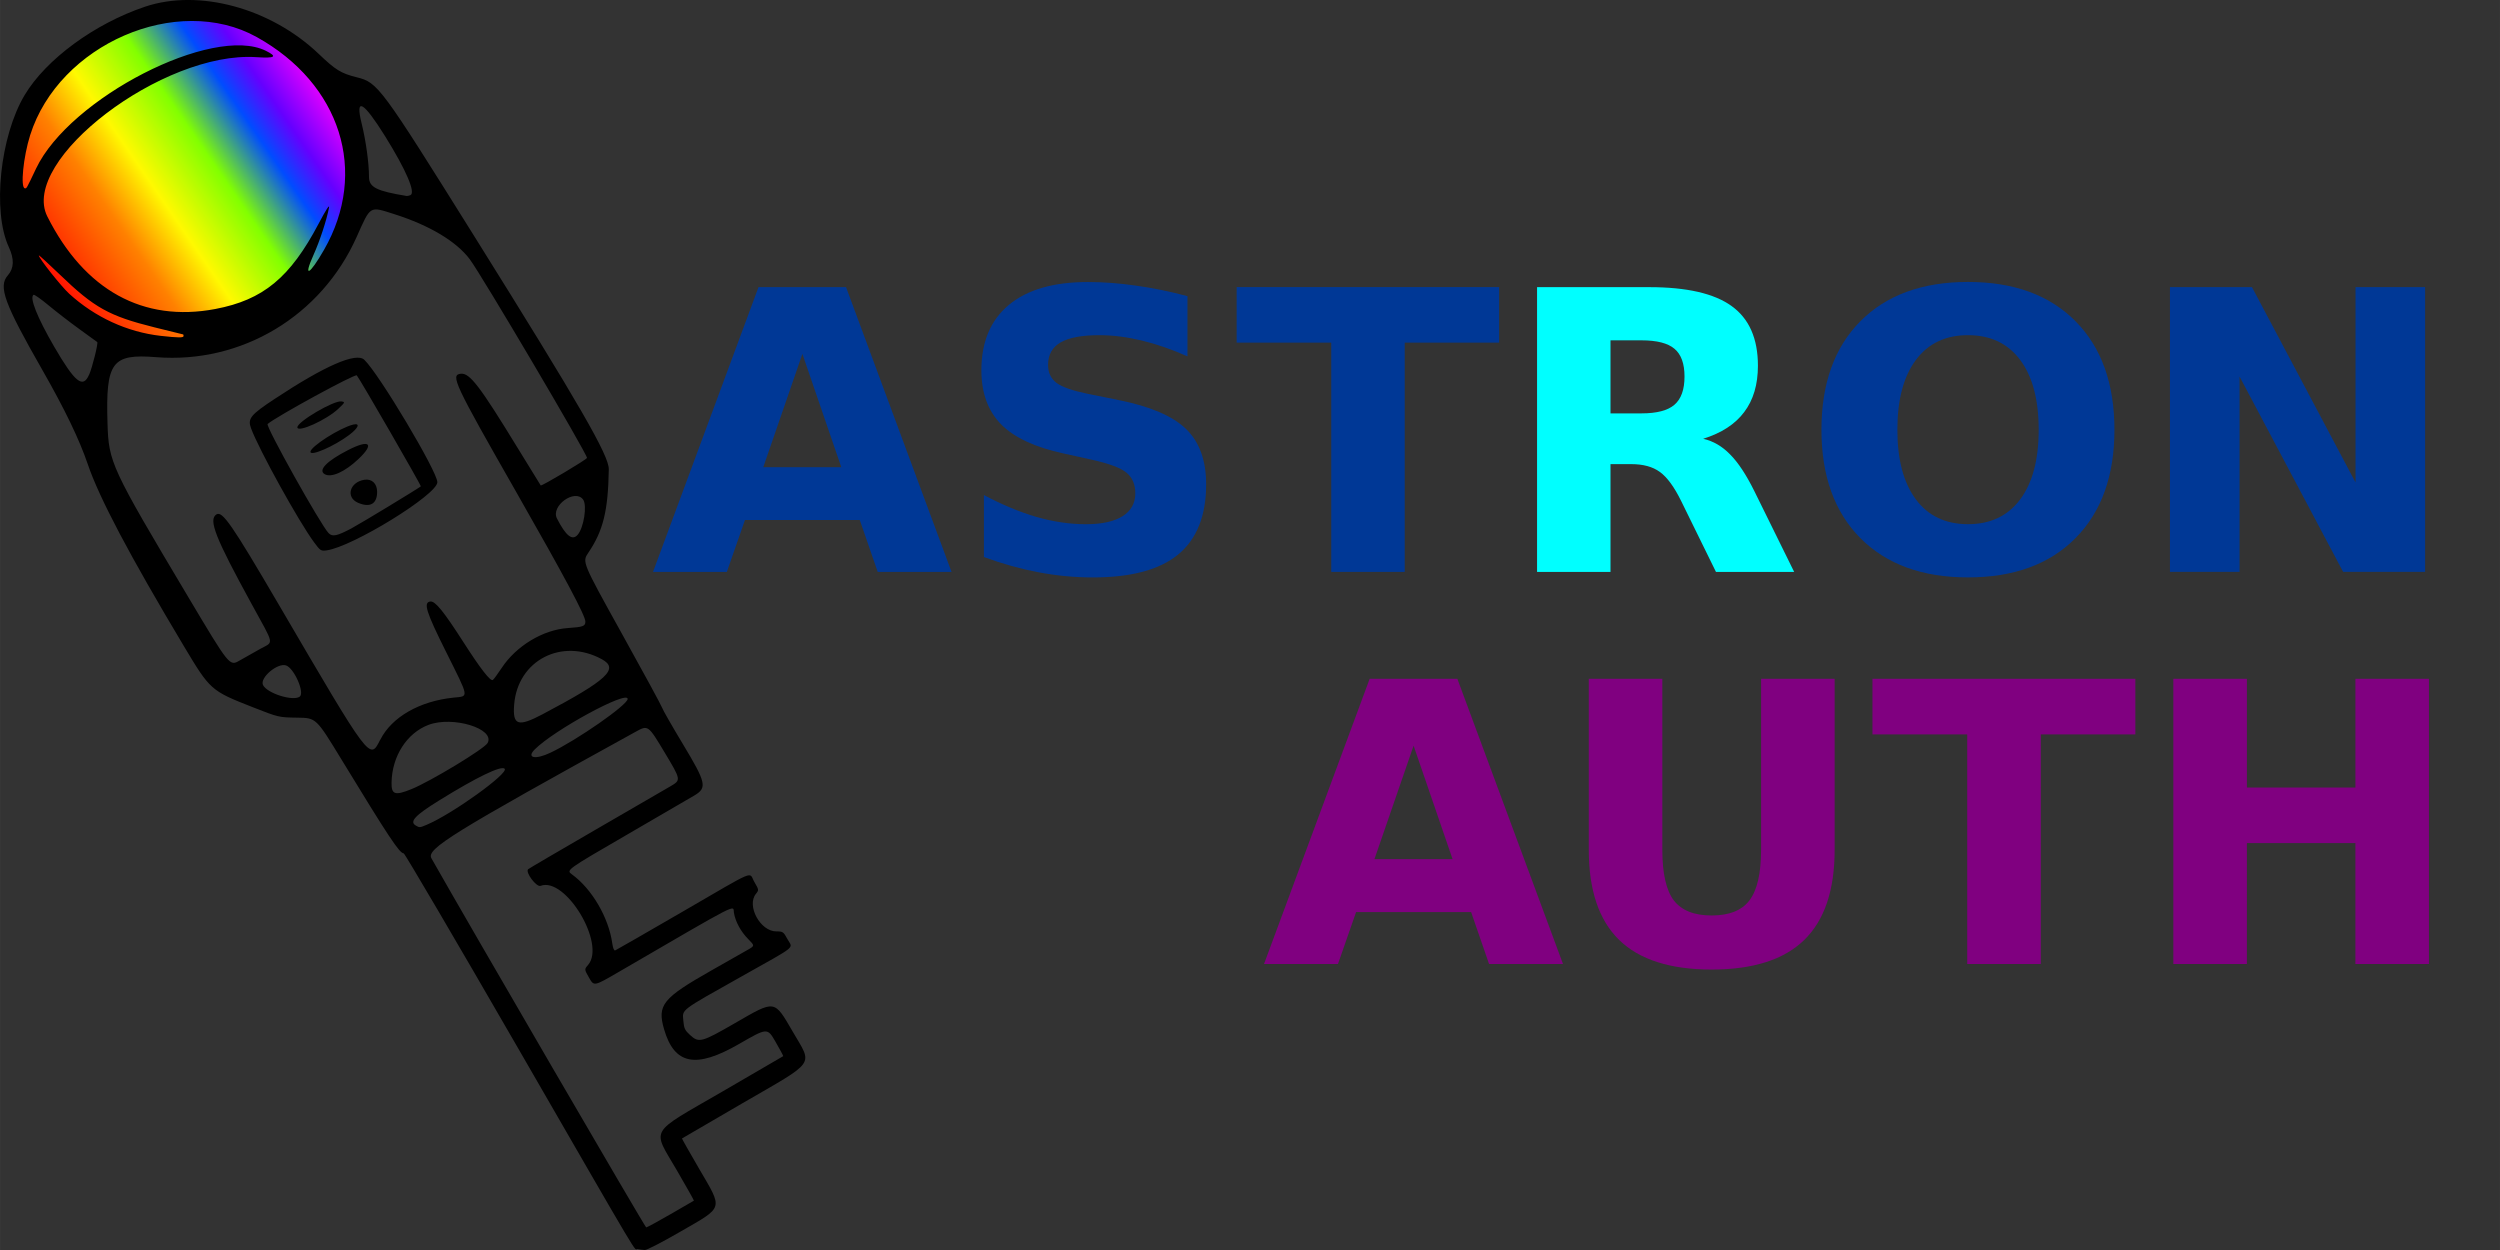 <?xml version="1.0" encoding="UTF-8" standalone="no"?>
<!-- Created with Inkscape (http://www.inkscape.org/) -->

<svg
   xmlns:dc="http://purl.org/dc/elements/1.1/"
   xmlns:cc="http://creativecommons.org/ns#"
   xmlns:rdf="http://www.w3.org/1999/02/22-rdf-syntax-ns#"
   xmlns:svg="http://www.w3.org/2000/svg"
   xmlns="http://www.w3.org/2000/svg"
   xmlns:xlink="http://www.w3.org/1999/xlink"
   xmlns:sodipodi="http://sodipodi.sourceforge.net/DTD/sodipodi-0.dtd"
   xmlns:inkscape="http://www.inkscape.org/namespaces/inkscape"
   width="256"
   height="128"
   viewBox="0 0 67.733 33.867"
   version="1.1"
   id="svg8"
   sodipodi:docname="astronauth.svg"
   inkscape:version="0.92.5 (2060ec1f9f, 2020-04-08)">
  <rect x="0" y="0" width="67.733" height="33.867" fill="#333333" stroke="none"/>
  <defs
     id="defs2">
    <linearGradient
       inkscape:collect="always"
       id="Rainbow">
      <stop
         style="stop-color:#ff0600;stop-opacity:1"
         offset="0"
         id="stop1017" />
      <stop
         id="stop1057"
         offset="0.272"
         style="stop-color:#ff8100;stop-opacity:1" />
      <stop
         style="stop-color:#fff900;stop-opacity:1"
         offset="0.417"
         id="stop1059" />
      <stop
         id="stop1061"
         offset="0.599"
         style="stop-color:#82ff00;stop-opacity:1" />
      <stop
         style="stop-color:#004cff;stop-opacity:1"
         offset="0.751"
         id="stop1063" />
      <stop
         id="stop1065"
         offset="0.846"
         style="stop-color:#6500ff;stop-opacity:1" />
      <stop
         style="stop-color:#f700ff;stop-opacity:1"
         offset="1"
         id="stop1019" />
    </linearGradient>
    <linearGradient
       inkscape:collect="always"
       xlink:href="#Rainbow"
       id="linearGradient1023"
       x1="0.881"
       y1="270.298"
       x2="8.561"
       y2="265.012"
       gradientUnits="userSpaceOnUse" />
  </defs>
  <sodipodi:namedview
     id="base"
     pagecolor="#ffffff"
     bordercolor="#666666"
     borderopacity="1.0"
     inkscape:pageopacity="0.0"
     inkscape:pageshadow="2"
     inkscape:zoom="5.6"
     inkscape:cx="113.48422"
     inkscape:cy="79.571918"
     inkscape:document-units="mm"
     inkscape:current-layer="layer1"
     showgrid="false"
     inkscape:pagecheckerboard="true"
     units="px"
     inkscape:window-width="2560"
     inkscape:window-height="1389"
     inkscape:window-x="1920"
     inkscape:window-y="25"
     inkscape:window-maximized="1" />
  <g
     inkscape:label="Layer 1"
     inkscape:groupmode="layer"
     id="layer1"
     transform="translate(0,-263.133)">
    <path
       style="fill:url(#linearGradient1023);fill-opacity:1;stroke:none;stroke-width:0.265px;stroke-linecap:butt;stroke-linejoin:miter;stroke-opacity:1"
       d="m 7.049,271.91 c 1.933,-1.248 4.246,-4.397 1.487,-6.882 -1.465,-1.319 -3.401,-2.535 -6.331,-0.635 -2.208,1.432 -2.225,3.746 -1.37,5.83 0.901,2.194 4.411,2.851 6.214,1.687 z"
       id="path1007"
       inkscape:connector-curvature="0"
       sodipodi:nodetypes="sssss" />
    <path
       style="fill:#000000;stroke-width:1"
       d="m 17.277,296.974 c -0.125,-0.024 0.266,0.633 -3.28,-5.509 -1.654,-2.865 -3.031,-5.21 -3.059,-5.211 -0.116,-0.004 -0.405,-0.44 -1.69,-2.549 -0.683,-1.121 -0.683,-1.121 -1.19,-1.128 -0.507,-0.007 -0.507,-0.007 -1.212,-0.284 -1.137,-0.447 -1.15,-0.459 -1.872,-1.666 -1.469,-2.457 -2.286,-4.004 -2.596,-4.916 -0.226,-0.666 -0.624,-1.492 -1.231,-2.554 -1.036,-1.813 -1.2,-2.263 -0.934,-2.565 0.168,-0.191 0.176,-0.439 0.026,-0.763 -0.451,-0.969 -0.239,-3.007 0.43,-4.123 0.58,-0.968 1.895,-1.933 3.261,-2.392 1.458,-0.49 3.403,0.038 4.701,1.276 0.465,0.443 0.605,0.529 1.035,0.637 0.573,0.143 0.637,0.23 3.19,4.316 2.874,4.6 3.644,5.934 3.638,6.305 -0.018,1.123 -0.151,1.665 -0.554,2.259 -0.17,0.251 -0.17,0.251 0.902,2.182 0.59,1.062 1.083,1.97 1.096,2.018 0.013,0.049 0.272,0.501 0.575,1.005 0.614,1.02 0.646,1.161 0.315,1.364 -0.07,0.043 -0.885,0.517 -1.811,1.054 -1.683,0.976 -1.683,0.976 -1.52,1.094 0.538,0.39 0.994,1.169 1.091,1.866 0.018,0.13 0.049,0.205 0.079,0.193 0.027,-0.011 0.843,-0.479 1.813,-1.042 2.068,-1.199 1.799,-1.087 1.956,-0.816 0.127,0.219 0.127,0.222 0.045,0.324 -0.261,0.322 0.117,1.019 0.552,1.019 0.18,0 0.193,0.01 0.305,0.215 0.142,0.261 0.296,0.138 -1.271,1.019 -1.655,0.93 -1.58,0.873 -1.554,1.181 0.018,0.212 0.041,0.263 0.181,0.391 0.241,0.221 0.31,0.203 1.219,-0.321 1.1,-0.635 1.057,-0.641 1.567,0.235 0.54,0.929 0.656,0.765 -1.37,1.939 -0.894,0.518 -1.628,0.946 -1.633,0.951 -0.005,0.005 0.205,0.375 0.465,0.822 0.65,1.115 0.679,1.017 -0.501,1.699 -0.482,0.279 -0.919,0.505 -0.97,0.502 -0.051,-0.003 -0.138,-0.015 -0.194,-0.025 z m 0.89,-0.944 c 0.342,-0.197 0.627,-0.362 0.633,-0.367 0.006,-0.004 -0.2,-0.371 -0.458,-0.815 -0.679,-1.169 -0.796,-0.966 1.239,-2.146 0.896,-0.519 1.633,-0.949 1.639,-0.954 0.006,-0.006 -0.089,-0.182 -0.21,-0.391 -0.22,-0.381 -0.22,-0.381 -0.99,0.063 -1.169,0.674 -1.749,0.559 -2.028,-0.4 -0.191,-0.658 -0.042,-0.843 1.284,-1.595 0.436,-0.247 0.879,-0.499 0.984,-0.559 0.19,-0.109 0.19,-0.109 0.01,-0.291 -0.201,-0.203 -0.346,-0.472 -0.386,-0.713 -0.034,-0.208 0.24,-0.349 -3.147,1.62 -0.644,0.374 -0.644,0.374 -0.776,0.144 -0.132,-0.23 -0.132,-0.23 -0.028,-0.35 0.488,-0.567 -0.613,-2.398 -1.288,-2.142 -0.111,0.042 -0.419,-0.369 -0.337,-0.45 0.017,-0.017 0.825,-0.491 1.794,-1.052 0.97,-0.561 1.896,-1.098 2.058,-1.193 0.295,-0.172 0.295,-0.172 -0.153,-0.919 -0.448,-0.747 -0.448,-0.747 -0.785,-0.561 -4.978,2.744 -5.676,3.176 -5.534,3.428 1.015,1.794 5.79,10.001 5.819,10.001 0.021,9e-5 0.319,-0.161 0.661,-0.359 z M 11.558,285.48 c 0.688,-0.287 2.235,-1.399 2.115,-1.519 -0.093,-0.093 -0.755,0.227 -1.774,0.858 -0.656,0.406 -0.814,0.576 -0.634,0.681 0.101,0.059 0.106,0.059 0.294,-0.02 z m -0.419,-0.963 c 0.528,-0.214 1.989,-1.099 2.072,-1.254 0.207,-0.387 -0.944,-0.739 -1.601,-0.491 -0.587,0.222 -0.988,0.847 -1.002,1.56 -0.007,0.329 0.091,0.363 0.532,0.184 z m 3.773,-0.99 c 0.716,-0.338 2.093,-1.297 2.093,-1.457 0,-0.243 -1.987,0.837 -2.518,1.368 -0.232,0.232 0.014,0.284 0.425,0.089 z m -4.609,-0.352 c 0.31,-0.614 1.064,-1.047 1.987,-1.141 0.419,-0.043 0.432,0.039 -0.205,-1.239 -0.543,-1.089 -0.621,-1.337 -0.428,-1.365 0.131,-0.019 0.357,0.258 0.893,1.093 0.471,0.734 0.735,1.074 0.802,1.033 0.023,-0.014 0.131,-0.161 0.24,-0.326 0.393,-0.597 1.122,-1.036 1.793,-1.081 0.412,-0.028 0.474,-0.05 0.474,-0.175 0,-0.161 -0.547,-1.187 -1.87,-3.505 -1.686,-2.953 -1.791,-3.177 -1.507,-3.21 0.242,-0.028 0.512,0.325 1.548,2.02 0.333,0.545 0.612,0.998 0.619,1.006 0.023,0.027 1.254,-0.706 1.254,-0.746 0,-0.116 -2.856,-4.956 -3.177,-5.383 -0.361,-0.481 -1.089,-0.917 -2.035,-1.218 -0.691,-0.22 -0.643,-0.249 -1.029,0.615 -0.959,2.146 -3.12,3.441 -5.432,3.257 -1.203,-0.096 -1.369,0.129 -1.318,1.795 0.032,1.058 0.091,1.186 2.183,4.696 1.123,1.885 1.123,1.885 1.393,1.73 0.148,-0.085 0.404,-0.23 0.567,-0.32 0.365,-0.203 0.394,-0.06 -0.239,-1.214 -0.985,-1.799 -1.176,-2.283 -0.954,-2.426 0.161,-0.103 0.414,0.262 1.687,2.438 2.5,4.272 2.467,4.228 2.752,3.665 z M 8.511,277.829 c -0.421,-0.57 -1.499,-2.52 -1.71,-3.092 -0.097,-0.262 -0.015,-0.364 0.64,-0.796 1.359,-0.899 2.209,-1.27 2.429,-1.06 0.4,0.382 1.979,3.029 1.979,3.316 0,0.337 -2.302,1.754 -3.002,1.848 -0.152,0.02 -0.17,0.009 -0.335,-0.215 z m 1.027,-0.39 c 0.234,-0.124 1.763,-1.051 1.863,-1.129 0.019,-0.015 -1.66,-2.925 -1.735,-3.007 -0.045,-0.05 -2.179,1.114 -2.416,1.318 -0.062,0.053 1.446,2.75 1.654,2.958 0.104,0.104 0.225,0.078 0.635,-0.139 z m 0.161,-0.684 c -0.34,-0.148 -0.226,-0.559 0.171,-0.623 0.205,-0.033 0.347,0.102 0.347,0.328 0,0.326 -0.193,0.436 -0.518,0.295 z m -0.903,-0.775 c -0.185,-0.108 0.055,-0.356 0.633,-0.652 0.586,-0.301 0.728,-0.179 0.282,0.242 -0.369,0.349 -0.737,0.514 -0.915,0.41 z m -0.386,-0.604 c 0,-0.143 0.795,-0.65 1.157,-0.739 0.202,-0.049 0.148,0.089 -0.11,0.283 -0.406,0.305 -1.047,0.583 -1.047,0.455 z m -0.353,-0.667 c 0,-0.152 0.99,-0.732 1.193,-0.7 0.104,0.017 0.101,0.023 -0.082,0.197 -0.318,0.303 -1.112,0.662 -1.112,0.503 z m 6.651,7.771 c 1.75,-0.925 2.074,-1.227 1.596,-1.487 -1.082,-0.589 -2.278,0.03 -2.374,1.228 -0.046,0.568 0.102,0.617 0.779,0.259 z m -6.588,-0.473 c 0.143,-0.104 -0.154,-0.776 -0.373,-0.846 -0.231,-0.073 -0.712,0.335 -0.623,0.529 0.103,0.225 0.813,0.451 0.997,0.317 z m 7.528,-4.382 c 0.168,-0.188 0.264,-0.801 0.15,-0.957 -0.222,-0.304 -0.883,0.172 -0.709,0.512 0.242,0.472 0.414,0.609 0.559,0.445 z M 2.415,273.285 c 0.087,-0.202 0.251,-0.86 0.219,-0.884 -0.01,-0.008 -0.227,-0.166 -0.482,-0.35 -0.255,-0.184 -0.63,-0.474 -0.835,-0.644 -0.204,-0.17 -0.388,-0.299 -0.408,-0.287 -0.117,0.072 0.098,0.612 0.558,1.405 0.565,0.972 0.78,1.145 0.946,0.76 z m 2.558,-1.047 c 0,-0.024 -0.005,-0.044 -0.011,-0.044 -0.006,-2e-5 -0.358,-0.087 -0.782,-0.193 -1.224,-0.305 -1.629,-0.531 -2.555,-1.424 -0.316,-0.304 -0.574,-0.54 -0.574,-0.524 0,0.076 0.605,0.839 0.823,1.038 0.697,0.637 1.574,1.04 2.482,1.142 0.476,0.053 0.617,0.054 0.617,0.004 z m 0.859,-0.733 c 1.298,-0.246 2.029,-0.849 2.801,-2.313 0.2,-0.379 0.3,-0.534 0.281,-0.435 -0.066,0.345 -0.249,0.902 -0.419,1.28 -0.288,0.64 -0.113,0.557 0.283,-0.134 1.211,-2.11 0.455,-4.501 -1.823,-5.766 -2.152,-1.196 -5.362,0.195 -6.139,2.66 -0.185,0.587 -0.268,1.423 -0.143,1.438 0.048,0.006 0.038,0.024 0.304,-0.536 0.911,-1.913 4.789,-3.901 6.225,-3.19 0.324,0.161 0.254,0.207 -0.257,0.173 -2.529,-0.172 -6.428,2.8 -5.663,4.317 1.006,1.998 2.599,2.876 4.55,2.506 z m 5.285,-3.084 c 0.154,-0.059 -0.113,-0.681 -0.683,-1.596 -0.592,-0.949 -0.816,-1.073 -0.638,-0.354 0.117,0.474 0.201,1.078 0.201,1.457 1.32e-4,0.278 0.205,0.381 1.021,0.515 0.016,0.003 0.061,-0.007 0.099,-0.022 z"
       id="path977"
       inkscape:connector-curvature="0"
       inkscape:label="path977" />
    <g
       aria-label="ASTRON
AUTH"
       style="font-style:normal;font-weight:normal;font-size:10.583px;line-height:1;font-family:sans-serif;text-align:end;letter-spacing:0px;word-spacing:0px;text-anchor:end;fill:#000000;fill-opacity:1;stroke:none;stroke-width:0.265"
       id="text981">
      <path
         d="m 23.294,277.222 h -3.111 l -0.491,1.406 h -2 l 2.858,-7.715 h 2.372 l 2.858,7.715 H 23.78 Z m -2.615,-1.431 h 2.114 l -1.054,-3.07 z"
         style="font-style:normal;font-variant:normal;font-weight:bold;font-stretch:normal;line-height:1;font-family:sans-serif;-inkscape-font-specification:'sans-serif Bold';text-align:end;text-anchor:end;fill:#003896;fill-opacity:1;stroke-width:0.265"
         id="path985"
         inkscape:connector-curvature="0"
         inkscape:label="A" />
      <path
         d="m 32.172,271.155 v 1.633 q -0.636,-0.284 -1.24,-0.429 -0.605,-0.145 -1.142,-0.145 -0.713,0 -1.054,0.196 -0.341,0.196 -0.341,0.61 0,0.31 0.227,0.486 0.233,0.171 0.837,0.295 l 0.847,0.171 q 1.287,0.258 1.829,0.785 0.543,0.527 0.543,1.499 0,1.276 -0.76,1.902 -0.754,0.62 -2.31,0.62 -0.734,0 -1.473,-0.14 -0.739,-0.14 -1.478,-0.413 v -1.679 q 0.739,0.393 1.426,0.594 0.692,0.196 1.333,0.196 0.651,0 0.997,-0.217 0.346,-0.217 0.346,-0.62 0,-0.362 -0.238,-0.558 -0.233,-0.196 -0.935,-0.351 l -0.77,-0.171 q -1.158,-0.248 -1.695,-0.791 -0.532,-0.543 -0.532,-1.462 0,-1.152 0.744,-1.772 0.744,-0.62 2.139,-0.62 0.636,0 1.307,0.098 0.672,0.093 1.39,0.284 z"
         style="font-style:normal;font-variant:normal;font-weight:bold;font-stretch:normal;line-height:1;font-family:sans-serif;-inkscape-font-specification:'sans-serif Bold';text-align:end;text-anchor:end;fill:#003896;fill-opacity:1;stroke-width:0.265"
         id="path987"
         inkscape:connector-curvature="0"
         inkscape:label="S" />
      <path
         d="m 33.505,270.912 h 7.111 v 1.504 h -2.558 v 6.212 h -1.99 v -6.212 h -2.563 z"
         style="font-style:normal;font-variant:normal;font-weight:bold;font-stretch:normal;line-height:1;font-family:sans-serif;-inkscape-font-specification:'sans-serif Bold';text-align:end;text-anchor:end;fill:#003896;fill-opacity:1;stroke-width:0.265"
         id="path989"
         inkscape:connector-curvature="0"
         inkscape:label="T" />
      <path
         d="m 44.471,274.333 q 0.625,0 0.894,-0.233 0.274,-0.233 0.274,-0.765 0,-0.527 -0.274,-0.754 -0.269,-0.227 -0.894,-0.227 h -0.837 v 1.979 z m -0.837,1.375 v 2.92 h -1.99 v -7.715 h 3.039 q 1.524,0 2.232,0.512 0.713,0.512 0.713,1.617 0,0.765 -0.372,1.256 -0.367,0.491 -1.111,0.723 0.408,0.093 0.729,0.424 0.326,0.326 0.656,0.992 l 1.08,2.191 h -2.119 l -0.941,-1.917 q -0.284,-0.579 -0.579,-0.791 -0.289,-0.212 -0.775,-0.212 z"
         style="font-style:normal;font-variant:normal;font-weight:bold;font-stretch:normal;line-height:1;font-family:sans-serif;-inkscape-font-specification:'sans-serif Bold';text-align:end;text-anchor:end;fill:#00ffff;stroke-width:0.265"
         id="path991"
         inkscape:connector-curvature="0"
         inkscape:label="R" />
      <path
         d="m 53.318,272.214 q -0.91,0 -1.411,0.672 -0.501,0.672 -0.501,1.891 0,1.214 0.501,1.886 0.501,0.672 1.411,0.672 0.915,0 1.416,-0.672 0.501,-0.672 0.501,-1.886 0,-1.22 -0.501,-1.891 -0.501,-0.672 -1.416,-0.672 z m 0,-1.442 q 1.86,0 2.915,1.065 1.054,1.065 1.054,2.94 0,1.871 -1.054,2.935 -1.054,1.065 -2.915,1.065 -1.855,0 -2.915,-1.065 -1.054,-1.065 -1.054,-2.935 0,-1.876 1.054,-2.94 1.059,-1.065 2.915,-1.065 z"
         style="font-style:normal;font-variant:normal;font-weight:bold;font-stretch:normal;line-height:1;font-family:sans-serif;-inkscape-font-specification:'sans-serif Bold';text-align:end;text-anchor:end;fill:#003896;fill-opacity:1;stroke-width:0.265"
         id="path993"
         inkscape:connector-curvature="0"
         inkscape:label="O" />
      <path
         d="m 58.791,270.912 h 2.222 l 2.806,5.292 v -5.292 h 1.886 v 7.715 h -2.222 l -2.806,-5.292 v 5.292 h -1.886 z"
         style="font-style:normal;font-variant:normal;font-weight:bold;font-stretch:normal;line-height:1;font-family:sans-serif;-inkscape-font-specification:'sans-serif Bold';text-align:end;text-anchor:end;fill:#003896;fill-opacity:1;stroke-width:0.265"
         id="path995"
         inkscape:connector-curvature="0"
         inkscape:label="N" />
      <path
         style="font-style:normal;font-variant:normal;font-weight:bold;font-stretch:normal;line-height:1;font-family:sans-serif;-inkscape-font-specification:'sans-serif Bold';text-align:end;text-anchor:end;fill:#800080;stroke-width:1"
         d="m 140.033,69.4 -10.801,29.16 h 7.559 l 1.855,-5.312 h 11.758 l 1.836,5.312 h 7.559 L 148.998,69.4 Z m 22.402,0 v 17.48 c 0,4.128 1.035,7.201 3.105,9.219 2.07,2.018 5.221,3.027 9.453,3.027 4.245,0 7.402,-1.009 9.473,-3.027 2.07,-2.018 3.105,-5.091 3.105,-9.219 V 69.4 h -7.52 v 17.48 c 0,2.409 -0.397,4.134 -1.191,5.176 -0.781,1.029 -2.07,1.543 -3.867,1.543 -1.784,0 -3.073,-0.514 -3.867,-1.543 -0.781,-1.042 -1.172,-2.767 -1.172,-5.176 V 69.4 Z m 29.004,0 v 5.684 h 9.688 v 23.477 h 7.52 V 75.084 h 9.668 v -5.684 z m 30.762,0 v 29.16 h 7.52 V 86.197 h 11.094 v 12.363 h 7.52 V 69.4 h -7.52 V 80.514 H 229.721 V 69.4 Z m -77.676,6.836 3.984,11.602 h -7.988 z"
         transform="matrix(0.265,0,0,0.265,0,263.133)"
         id="path997"
         inkscape:connector-curvature="0"
         inkscape:label="AUTH" />
    </g>
  </g>
</svg>

